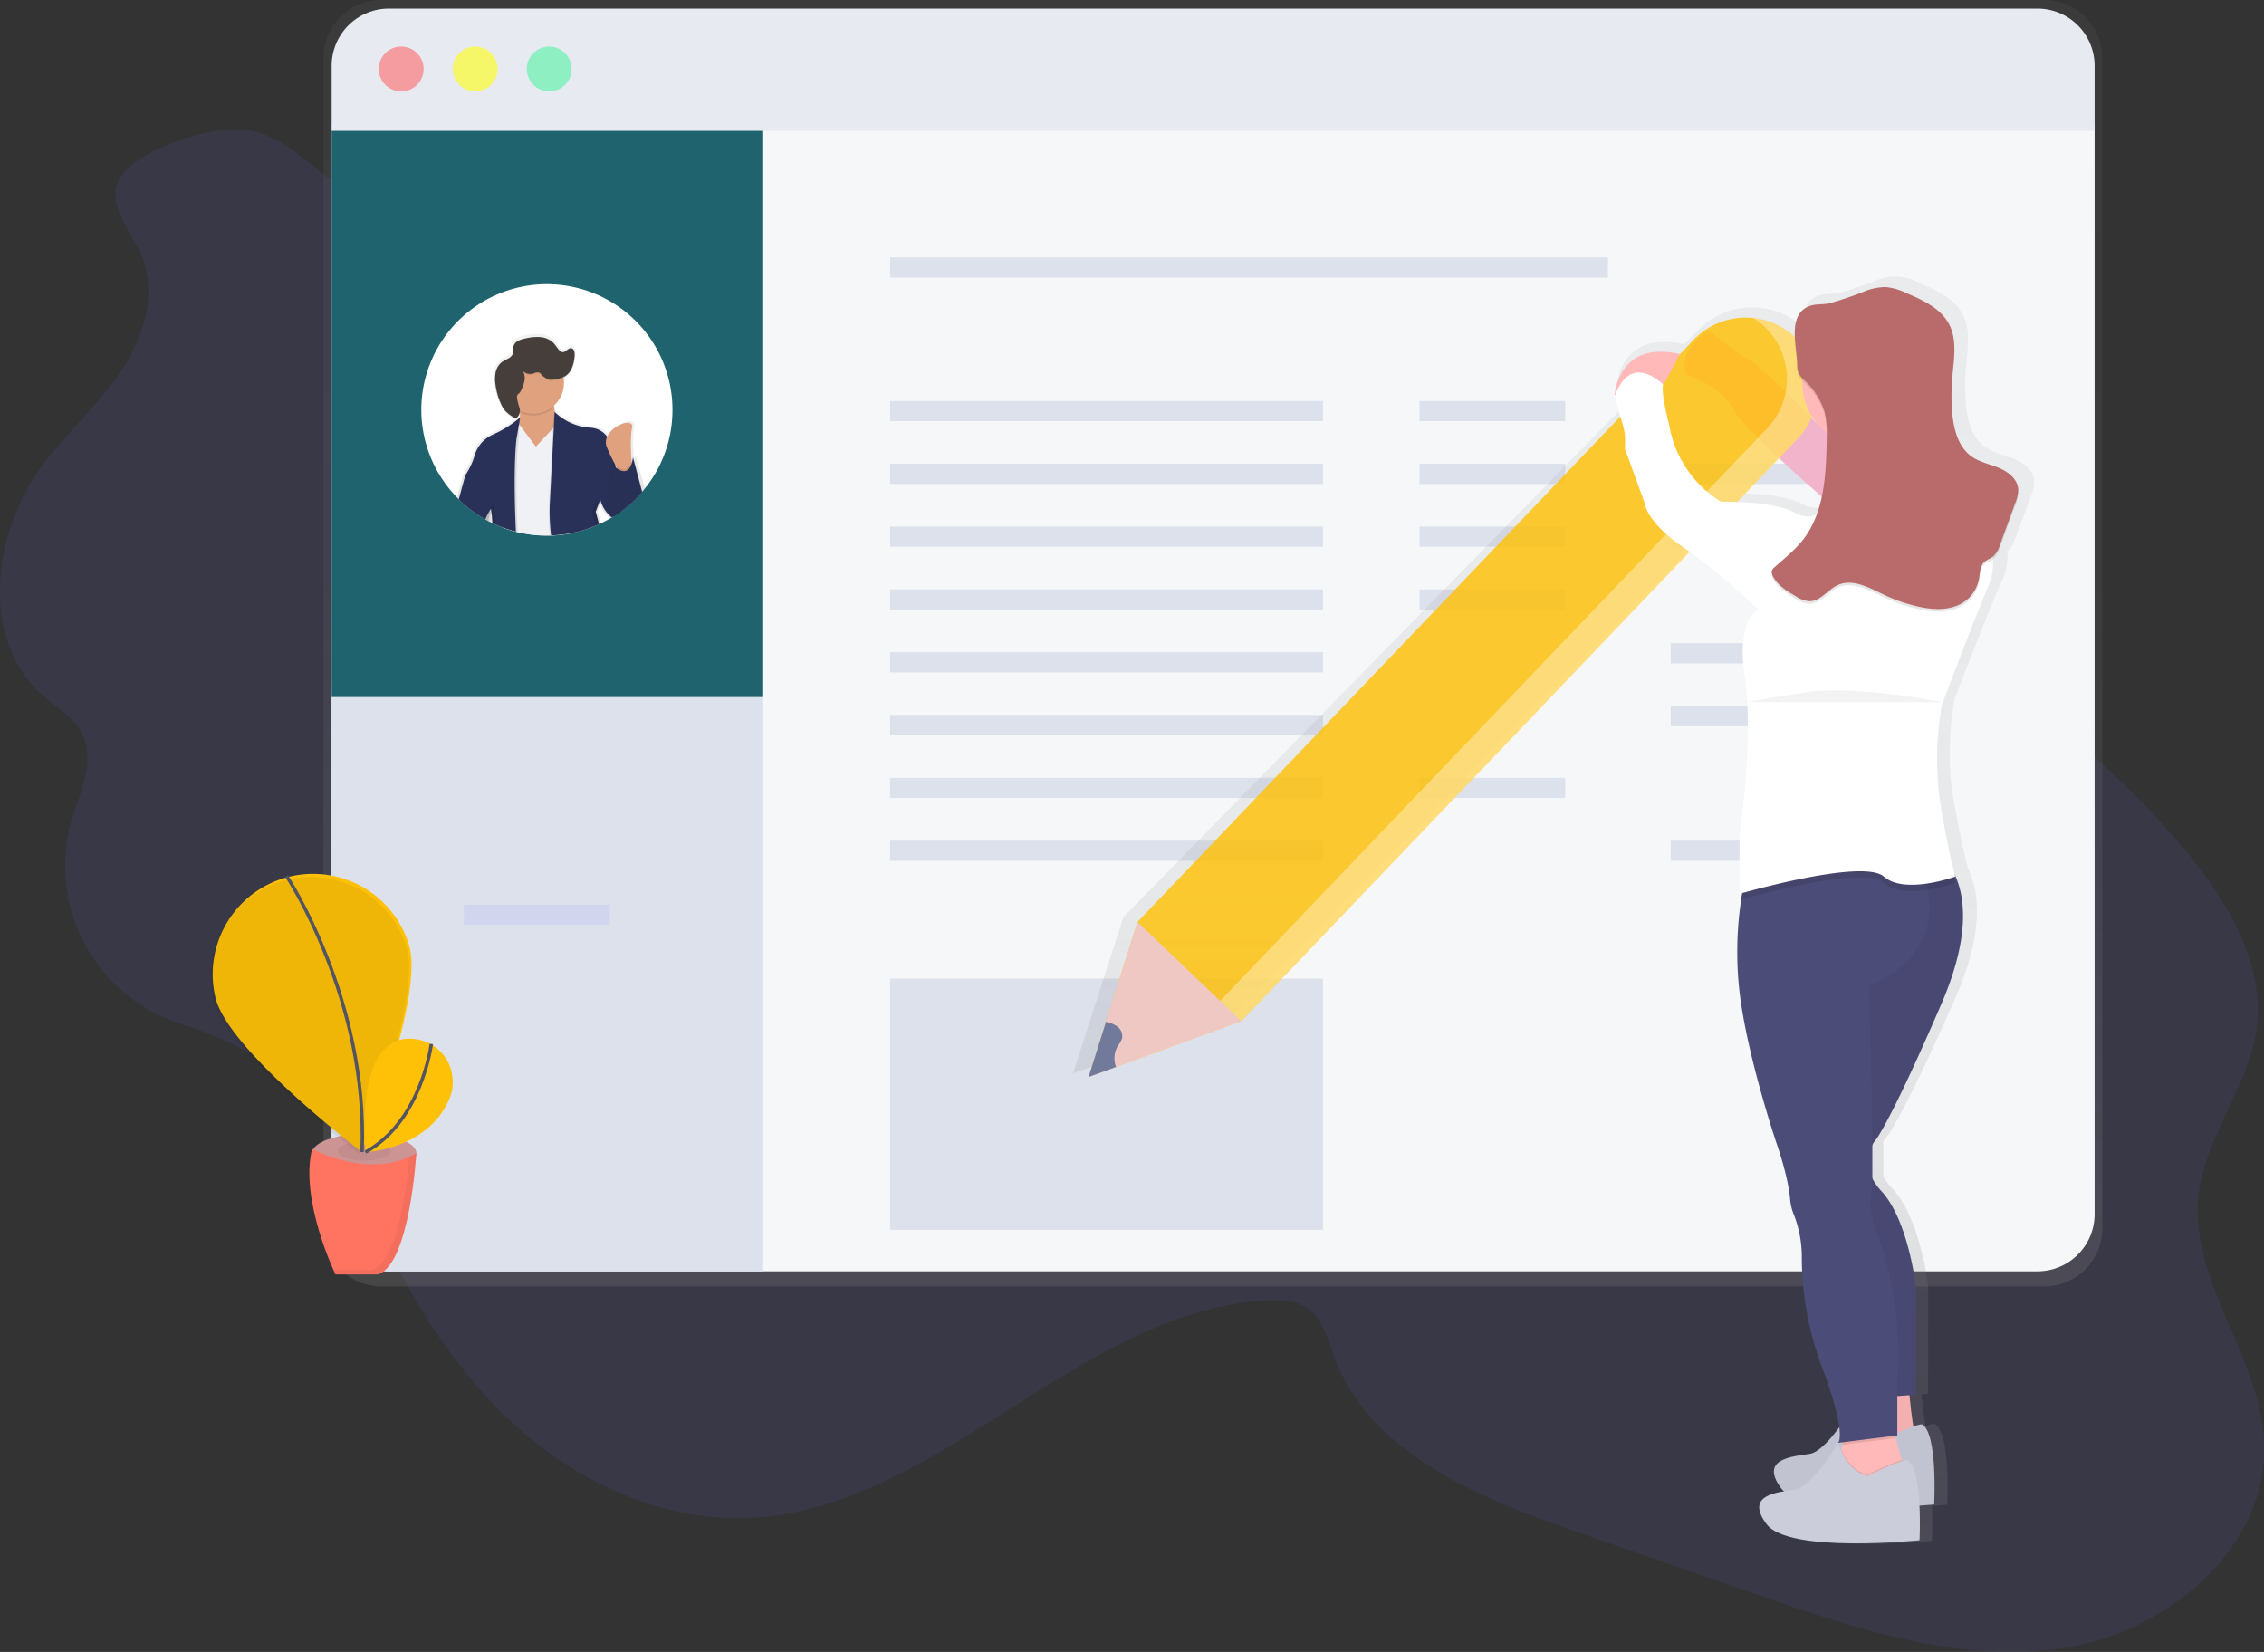 <svg id="eb784e0d-05db-44e6-8395-40b319063039" xmlns="http://www.w3.org/2000/svg" xmlns:xlink="http://www.w3.org/1999/xlink" viewBox="0 0 665.04 485.2"><rect x="0" y="0" width="665.04" height="485.2" fill="#333333" stroke="none"/><defs><style>.cls-1,.cls-16{opacity:0.1;}.cls-2{fill:#6c63ff;}.cls-3{fill:url(#Degradado_sin_nombre);}.cls-4{fill:#f6f7f9;}.cls-5{fill:#dde1ec;}.cls-6{fill:#1e636d;}.cls-7{fill:#e8eaf1;}.cls-8{fill:#ff5252;opacity:0.51;}.cls-9{fill:#ff0;opacity:0.57;}.cls-10{fill:#69f0ae;opacity:0.71;}.cls-11,.cls-29{fill:#fff;}.cls-12{fill:url(#Degradado_sin_nombre_2);}.cls-13{fill:url(#Degradado_sin_nombre_3);}.cls-14{fill:#e0a17e;}.cls-15{fill:#f0f1f5;}.cls-16,.cls-18,.cls-21,.cls-24,.cls-29{isolation:isolate;}.cls-17{fill:#293158;}.cls-18{opacity:0.02;}.cls-19{fill:#463e3b;}.cls-20{fill:#cd9494;}.cls-21{opacity:0.05;}.cls-22{fill:#ff7361;}.cls-23,.cls-28{fill:#ffc107;}.cls-24{opacity:0.06;}.cls-25{fill:none;stroke:#535461;stroke-miterlimit:10;}.cls-26{fill:url(#Degradado_sin_nombre_4);}.cls-27{fill:#febdd5;}.cls-28{opacity:0.82;}.cls-29{opacity:0.35;}.cls-30{fill:#efc8c4;}.cls-31{fill:#727a9c;}.cls-32{fill:#ffb9b9;}.cls-33{fill:#cbcdda;}.cls-34{fill:#4c4c78;}.cls-35{fill:#b96b6b;}</style><linearGradient id="Degradado_sin_nombre" x1="623.72" y1="212.78" x2="623.72" y2="590.6" gradientTransform="matrix(1, 0, 0, -1, -53, 747.07)" gradientUnits="userSpaceOnUse"><stop offset="0" stop-color="gray" stop-opacity="0.25"/><stop offset="0.54" stop-color="gray" stop-opacity="0.12"/><stop offset="1" stop-color="gray" stop-opacity="0.1"/></linearGradient><linearGradient id="Degradado_sin_nombre_2" x1="429.19" y1="433.29" x2="429.19" y2="492.57" xlink:href="#Degradado_sin_nombre"/><linearGradient id="Degradado_sin_nombre_3" x1="704.55" y1="436.31" x2="704.55" y2="471.93" gradientTransform="translate(1081 747.07) rotate(180)" xlink:href="#Degradado_sin_nombre"/><linearGradient id="Degradado_sin_nombre_4" x1="723.79" y1="137.14" x2="723.79" y2="509.39" xlink:href="#Degradado_sin_nombre"/></defs><g class="cls-1"><path class="cls-2" d="M254.81,229c6.2,10.79,2.77,24.8-4,35.26s-16.31,18.76-23.78,28.75c-14.84,19.91-18.67,51.36,0,67.72,4,3.53,9,6.32,11.47,11.07,3.39,6.56.88,14.47-1.68,21.41l-.21.57A48.78,48.78,0,0,0,268,457.33c14.78,4.55,28.12,11.93,38,23.86,8.63,10.44,13.61,23.3,19.3,35.58,10.29,22.19,23.56,43.4,41.91,59.55s42.29,26.86,66.72,26c55.82-2,96.92-60.8,152.69-63.89,4-.22,8.29-.07,11.66,2.14,4.74,3.12,6.19,9.26,8.18,14.59,10.56,28.23,42.36,41.23,70.83,51.12l53.49,18.59c29.06,10.09,59.58,20.33,90,15.66s60.08-29.64,58.76-60.37c-1.08-25.25-22-47.47-19.27-72.59,1.9-17.37,14.9-31.95,17.08-49.28,2.27-18-7.59-35.36-18.94-49.56-32.66-40.87-79.2-67.82-124.62-93.8-32-18.31-64.16-36.7-98.6-49.85-84.91-32.35-178.24-31-268.7-39.78-15.55-1.52-31.82-3.31-46.07-10.19-10.94-5.27-19.5-17.47-31.5-20.06-9.15-2-22.68,2.1-30.67,6.54C243.61,209.73,247.62,216.52,254.81,229Z" transform="translate(-214.46 -156.47)"/></g><path class="cls-3" d="M815,156.47H326.43a17,17,0,0,0-16.95,17.1V517.18a17,17,0,0,0,16.93,17.11H815a17,17,0,0,0,17-17.1h0V173.59A17,17,0,0,0,815,156.47Z" transform="translate(-214.46 -156.47)"/><path class="cls-4" d="M829.74,192.87V513.08a16.8,16.8,0,0,1-16.8,16.8H328.69a16.81,16.81,0,0,1-16.81-16.8h0V192.87Z" transform="translate(-214.46 -156.47)"/><path class="cls-5" d="M438.38,357.92v172H328.69a17,17,0,0,1-16.81-17.14V357.92Z" transform="translate(-214.46 -156.47)"/><rect class="cls-5" x="261.48" y="75.61" width="210.84" height="5.93"/><rect class="cls-5" x="261.48" y="117.77" width="127.16" height="5.93"/><rect class="cls-5" x="416.97" y="117.77" width="42.83" height="5.93"/><g class="cls-1"><rect class="cls-2" x="136.29" y="265.68" width="42.83" height="5.93"/></g><rect class="cls-5" x="416.97" y="173.11" width="42.83" height="5.93"/><rect class="cls-5" x="416.97" y="228.46" width="42.83" height="5.93"/><rect class="cls-5" x="416.97" y="136.22" width="42.83" height="5.93"/><rect class="cls-5" x="490.76" y="136.22" width="42.83" height="5.93"/><rect class="cls-5" x="416.97" y="154.66" width="42.83" height="5.93"/><rect class="cls-5" x="490.76" y="154.66" width="42.83" height="5.93"/><rect class="cls-5" x="490.76" y="188.93" width="42.83" height="5.93"/><rect class="cls-5" x="490.76" y="207.38" width="42.83" height="5.93"/><rect class="cls-5" x="490.76" y="246.91" width="42.83" height="5.93"/><rect class="cls-5" x="261.48" y="136.22" width="127.16" height="5.93"/><rect class="cls-5" x="261.48" y="154.66" width="127.16" height="5.93"/><rect class="cls-5" x="261.48" y="173.11" width="127.16" height="5.93"/><rect class="cls-5" x="261.48" y="191.56" width="127.16" height="5.93"/><rect class="cls-5" x="261.48" y="210.01" width="127.16" height="5.93"/><rect class="cls-5" x="261.48" y="228.46" width="127.16" height="5.93"/><rect class="cls-5" x="261.48" y="246.91" width="127.16" height="5.93"/><rect class="cls-6" x="97.42" y="36.07" width="126.5" height="168.66"/><path class="cls-7" d="M829.74,175.74A16.8,16.8,0,0,0,812.94,159H328.69a16.81,16.81,0,0,0-16.81,16.8h0v19.11H829.74Z" transform="translate(-214.46 -156.47)"/><circle class="cls-8" cx="117.85" cy="20.26" r="6.59"/><circle class="cls-9" cx="139.59" cy="20.26" r="6.59"/><circle class="cls-10" cx="161.33" cy="20.26" r="6.59"/><path class="cls-11" d="M412,276.88a36.8,36.8,0,0,1-8.22,23.21c-.2.24-.4.49-.61.73h0l-.11.13a36.32,36.32,0,0,1-6.37,5.83l-.3.23a15.06,15.06,0,0,1-1.28.86l-.29.19-.64.4-.29.16a1.65,1.65,0,0,1-.25.15c-.94.55-1.91,1.05-2.9,1.52l-.34.16c-.12.05-.25.12-.39.17s-.39.18-.6.26a36.23,36.23,0,0,1-6.59,2.06,36.88,36.88,0,0,1-6.53.8h-1.21a36.7,36.7,0,0,1-8.61-1l-.53-.13c-1.24-.32-2.46-.7-3.65-1.13-.72-.27-1.44-.56-2.14-.87l-.52-.24-.53-.23-.46-.24h0l-.49-.25-.54-.29L357,309,357,309a37.13,37.13,0,0,1-7.16-5.29c-.19-.18-.38-.35-.55-.54l-.57-.57A36.89,36.89,0,1,1,412,276.88Z" transform="translate(-214.46 -156.47)"/><path class="cls-12" d="M401.09,290a9.13,9.13,0,0,1-.36,1.63,1.09,1.09,0,0,1-.07.24c0-.23-.05-.47-.06-.73h0c-.18-2.71-.34-7,.21-9.51.51-2.38-3.25-1.66-5.76.47h0a6.69,6.69,0,0,0-1.75,2.2c-.05-.08-.11-.14-.17-.22a6.63,6.63,0,0,0-5-2.46A17,17,0,0,1,377.55,277c-.12-.5-.21-1-.29-1.47,0-.16-.05-.31-.06-.47a9.17,9.17,0,0,0,2.81-4.74v-.08a9.13,9.13,0,0,0,.23-2,7.31,7.31,0,0,0,0-.81,1,1,0,0,0,0-.3c0-.1,0-.23-.05-.34a3.81,3.81,0,0,0,.45-.23,5.13,5.13,0,0,0,2-2.23v-.05a8.79,8.79,0,0,0,.39-1h0a12.54,12.54,0,0,0,.5-3v-.39c0-.8-.16-1.8-.94-2-1-.22-1.77,1.33-2.81,1.17a1.6,1.6,0,0,1-.82-.5c-.7-.69-1.18-1.59-1.88-2.3a6.5,6.5,0,0,0-4-1.71,15.36,15.36,0,0,0-4.43.41,7.48,7.48,0,0,0-2.29.78,2.72,2.72,0,0,0-1.36,1.88,2.17,2.17,0,0,0,0,.51v.79c0,.11,0,.22-.05.33a2.76,2.76,0,0,1-1.4,1.68c-.64.38-1.36.65-2,1.09a5.17,5.17,0,0,0-1.9,3,7.88,7.88,0,0,0-.21,2.06,13,13,0,0,0,.1,1.87,20.16,20.16,0,0,0,1.74,6,9.89,9.89,0,0,0,.86,1.52h0c.09.12.17.23.26.33a8.91,8.91,0,0,0,2,1.66l.42.29a1.22,1.22,0,0,0,1,.27,1.57,1.57,0,0,0,.31-.18,2.41,2.41,0,0,0,.76-1.92v-.1a.21.21,0,0,1,0,.11.33.33,0,0,1,0,.14h.06a7.22,7.22,0,0,1,0,.93,2.29,2.29,0,0,1,0,.37v.22l-.09.08h0c-.2.17-.57.47-1.07.86h0a31.94,31.94,0,0,1-6.84,4.07,9.72,9.72,0,0,0-5.59,6.22,22.17,22.17,0,0,1-2.66,5.76c-.29.42-1.1,3.64-2,6.95.18.2.38.39.56.57l.55.54a37.44,37.44,0,0,0,7.16,5.29l.1.06.61.34.54.29c0-.46-.06-.88-.09-1.27s0-.46-.06-.68c.14-.23.26-.44.37-.61,0,.18.05.37.06.61h0c.07.61.14,1.35.21,2.21a6.29,6.29,0,0,0,.06.85c0-.3,0-.61-.05-.85l.46.24.53.24.52.23c.7.31,1.42.61,2.14.87a36,36,0,0,0,3.65,1.13l.53.13a36.81,36.81,0,0,0,8.62,1h1.21a36.67,36.67,0,0,0,6.59-.83,35.36,35.36,0,0,0,6.58-2.06l.61-.26.38-.17.35-.16c-.61-2.14-.94-3.5-.94-3.5l.8-2.06.1-.25.24-.64h0a.73.73,0,0,0,.07.24h0a9.64,9.64,0,0,0,2.86,4.55l.29-.17.64-.39.3-.19c.43-.28.85-.56,1.27-.86l.31-.23a37,37,0,0,0,6.36-5.83l.11-.13h0c.21-.24.41-.49.61-.74Zm-5.3,2.78.06.09-.05,0Z" transform="translate(-214.46 -156.47)"/><path class="cls-13" d="M395.89,291.66v0l0,0A.79.79,0,0,0,395.89,291.66ZM358.71,309.9c-.06-.85-.12-1.62-.18-2.28,0-.46-.08-.87-.12-1.21v-.29A13.82,13.82,0,0,0,357,309l.09.06.61.34.54.29.49.25a6.41,6.41,0,0,0,.06.85c0-.29,0-.57-.06-.84Zm8.09-34.76h0l0,.06h0v0a.13.13,0,0,0,0-.08Z" transform="translate(-214.46 -156.47)"/><path class="cls-14" d="M377.38,268.94s-2.19,9.86,3.84,15.07-14.24,9.28-17.82,4.93,2.48-6.59,2.48-6.59,3-2.47,0-9.86Z" transform="translate(-214.46 -156.47)"/><path class="cls-15" d="M382.86,313a36.88,36.88,0,0,1-6.54.8h-1.2a36.71,36.71,0,0,1-8.61-1l-.53-.13c-1.24-.32-2.46-.7-3.65-1.13l-.6-9.12,2.63-12.63,1.55-7.44.44-2.08.45.61.09.14.12.15,4.87,6.48,5-5.36.25-.28,1.37-1.48.52-.55.24,1.88.87,6.75L381.74,301Z" transform="translate(-214.46 -156.47)"/><path class="cls-16" d="M396.42,307a14.91,14.91,0,0,1-1.27.86l-.3.19-.64.4a2.69,2.69,0,0,1-.29.16,1.28,1.28,0,0,1-.25.15,9.76,9.76,0,0,1-2.91-4.29c-.07-.21-.13-.43-.18-.64a.21.21,0,0,1,0-.11l-.35.91-1.06,2.64s.31,1.29.88,3.33a6.5,6.5,0,0,1-.61.25,36.16,36.16,0,0,1-6.58,2.07,36.88,36.88,0,0,1-6.54.8H376a60.5,60.5,0,0,1-.33-8.51l.81-15.31.4-7.72.23-4.25.23.22.44.41h0a16.43,16.43,0,0,0,9.72,4,6.44,6.44,0,0,1,5.06,2.69,11.8,11.8,0,0,1,2.06,5.25l.19,1.68h0l0,.47.07.61Z" transform="translate(-214.46 -156.47)"/><path class="cls-17" d="M396.73,306.79l-.31.23c-.41.29-.84.6-1.27.86l-.3.19-.64.39a10,10,0,0,1-3.15-4.39h0a1.42,1.42,0,0,1-.07-.22c-.07-.21-.13-.43-.18-.65l-.25.65-.34.88-.77,2s.35,1.46,1,3.71c-.13.06-.25.12-.39.17l-.6.25a36.26,36.26,0,0,1-6.59,2.07,36.88,36.88,0,0,1-6.53.8,59.75,59.75,0,0,1-.39-9.07l.78-14.83.42-7.9.2-3.73,0-.77.11.1a16.5,16.5,0,0,0,10.33,4.56,6.44,6.44,0,0,1,5,2.62,11.83,11.83,0,0,1,2.12,5.32l.32,3v0h0l.06.61Z" transform="translate(-214.46 -156.47)"/><path class="cls-16" d="M367.17,279.31v.37l-.1,1.41-.34,4.83s-.2,1.39-.34,4.53c-.22,4.13-.34,11.29.15,22.31l-.53-.13c-1.24-.32-2.46-.7-3.65-1.13-.72-.27-1.44-.56-2.14-.87l-.52-.23c-.18-2.44-.39-3.93-.39-3.93s-.16.21-.41.61c-.11.17-.23.37-.37.61l0,.05h0c-.11.21-.24.44-.37.7a7.68,7.68,0,0,0-.45,1l-.61-.35L357,309a37.08,37.08,0,0,1-7.16-5.3c1-3.44,1.82-6.91,2.13-7.35a21.19,21.19,0,0,0,2.58-5.64,9.58,9.58,0,0,1,5.47-6.08,22.2,22.2,0,0,0,7.17-5.35h0Z" transform="translate(-214.46 -156.47)"/><path class="cls-17" d="M367.18,279.14a32.6,32.6,0,0,1-7.79,4.91,9.54,9.54,0,0,0-5.47,6.08,21.27,21.27,0,0,1-2.58,5.63c-.3.45-1.15,3.92-2.13,7.37.17.18.36.36.55.54a37.13,37.13,0,0,0,7.16,5.29l.09.06a14.34,14.34,0,0,1,1.34-2.58l0-.05c.21-.32.35-.49.35-.49s0,.4.13,1.13.18,1.82.28,3.1l.53.24.52.23c.7.31,1.42.61,2.14.87A36,36,0,0,0,366,312.6c-.5-10.9-.39-18.09-.19-22.33.16-3.41.37-4.93.37-4.93l.77-4.43.22-1.26.11-.6Z" transform="translate(-214.46 -156.47)"/><path class="cls-16" d="M371.09,278.53a9,9,0,0,1-3.95-.91,17.34,17.34,0,0,0-1.26-4.57l11.5-3.56a22.4,22.4,0,0,0-.23,6.69A9,9,0,0,1,371.09,278.53Z" transform="translate(-214.46 -156.47)"/><circle class="cls-14" cx="156.63" cy="112.47" r="9.04"/><g class="cls-1"><path d="M389.46,310.89c-.71-2.5-1.11-4.14-1.11-4.14l1.37-3.56a7.23,7.23,0,0,0,.47,1.45l0,.08-.78,2s.36,1.46,1,3.71l-.38.17C389.91,310.68,389.65,310.81,389.46,310.89Z" transform="translate(-214.46 -156.47)"/></g><path class="cls-14" d="M400.13,293.87s-.82-7.95,0-11.78-9.59.54-7.4,5.75a44.61,44.61,0,0,0,4.38,8.21Z" transform="translate(-214.46 -156.47)"/><path class="cls-16" d="M403.09,301a36.26,36.26,0,0,1-6.36,5.83l-.31.23a14.91,14.91,0,0,1-1.27.86,26,26,0,0,1-2.62-3.72l-.08-.14,2.2-11.51.23.24c.1.09.23.21.38.33h0c1.13,1,3.54,2.43,4.69-1a9.43,9.43,0,0,0,.42-1.82l.23.83h0l.13.5,2.43,9.17h0Z" transform="translate(-214.46 -156.47)"/><path class="cls-17" d="M403.09,301a36.26,36.26,0,0,1-6.36,5.83l-.31.23a14.91,14.91,0,0,1-1.27.86l-.3.19a27.19,27.19,0,0,1-2.4-3.51l.08-.41,2.12-11.1a3.39,3.39,0,0,0,.3.3l.37.34a5.24,5.24,0,0,0,.55.41h0c1.25.86,3.17,1.51,4.14-1.52a10.19,10.19,0,0,0,.39-1.72l.28,1Z" transform="translate(-214.46 -156.47)"/><path class="cls-18" d="M403.09,301a36.26,36.26,0,0,1-6.36,5.83l-.31.23a14.91,14.91,0,0,1-1.27.86l-.3.19a27.19,27.19,0,0,1-2.4-3.51l.08-.41,2.12-11.1a3.39,3.39,0,0,0,.3.3l.37.34a5.24,5.24,0,0,0,.55.41h0c1.25.86,3.17,1.51,4.14-1.52a10.19,10.19,0,0,0,.39-1.72l.28,1Z" transform="translate(-214.46 -156.47)"/><path class="cls-16" d="M358.41,306.41l0,0v-.09a6.66,6.66,0,0,1,1-2.5s.41,2.71.77,6.76l-.52-.23-.53-.24c-.09-1.31-.19-2.37-.28-3.1s-.13-1.13-.13-1.13Z" transform="translate(-214.46 -156.47)"/><path class="cls-16" d="M371.2,266.45a2.45,2.45,0,0,1,1.55-.28,1.7,1.7,0,0,1,.6.43,5.55,5.55,0,0,0,2.38,1.66,4.64,4.64,0,0,0,1.78-.08,8.52,8.52,0,0,0,2.93-.89c2-1.22,2.69-3.85,2.82-6.21,0-.8-.12-1.83-.91-2-1-.21-1.72,1.3-2.73,1.14a1.51,1.51,0,0,1-.79-.48c-.69-.69-1.16-1.57-1.83-2.26a6.23,6.23,0,0,0-3.91-1.68,14.55,14.55,0,0,0-4.31.41,6.72,6.72,0,0,0-2.22.76,2.63,2.63,0,0,0-1.34,1.82c-.07.53.07,1.08,0,1.6a2.73,2.73,0,0,1-1.36,1.65,16.6,16.6,0,0,0-1.92,1.07,5.06,5.06,0,0,0-1.86,2.95,10,10,0,0,0-.09,3.54,19.63,19.63,0,0,0,1.69,5.91,7.74,7.74,0,0,0,1.1,1.83,10,10,0,0,0,2.22,1.82,1.37,1.37,0,0,0,1.11.34,1.23,1.23,0,0,0,.31-.19,2.78,2.78,0,0,0,.61-2.81,15.35,15.35,0,0,1-.71-2.94,1.37,1.37,0,0,1,.16-.82,3.24,3.24,0,0,1,.55-.56,3.32,3.32,0,0,0,.6-1,9.89,9.89,0,0,0,.95-2.95,4,4,0,0,0-.53-2.43A3.14,3.14,0,0,0,371.2,266.45Z" transform="translate(-214.46 -156.47)"/><path class="cls-19" d="M371.2,266.13a2.52,2.52,0,0,1,1.55-.28,1.84,1.84,0,0,1,.6.43,5.57,5.57,0,0,0,2.38,1.67,4.64,4.64,0,0,0,1.78-.08,8.33,8.33,0,0,0,2.93-.9c2-1.21,2.69-3.85,2.82-6.21,0-.8-.12-1.82-.91-2-1-.22-1.72,1.3-2.73,1.13a1.45,1.45,0,0,1-.79-.48c-.69-.68-1.16-1.57-1.83-2.26a6.28,6.28,0,0,0-3.91-1.68,14.55,14.55,0,0,0-4.31.41,7.21,7.21,0,0,0-2.22.76,2.65,2.65,0,0,0-1.34,1.82c-.07.53.07,1.08,0,1.6a2.7,2.7,0,0,1-1.36,1.65,20.24,20.24,0,0,0-1.92,1.07,5.09,5.09,0,0,0-1.86,2.95,10.08,10.08,0,0,0-.09,3.55,19.71,19.71,0,0,0,1.69,5.91,7.89,7.89,0,0,0,1.1,1.82,10,10,0,0,0,2.22,1.82,1.33,1.33,0,0,0,1.11.34,1,1,0,0,0,.31-.18,2.79,2.79,0,0,0,.61-2.82,15.35,15.35,0,0,1-.71-2.94,1.38,1.38,0,0,1,.16-.82,3.18,3.18,0,0,1,.55-.55,3.44,3.44,0,0,0,.6-1,10,10,0,0,0,.95-3,4.07,4.07,0,0,0-.53-2.43A3.14,3.14,0,0,0,371.2,266.13Z" transform="translate(-214.46 -156.47)"/><ellipse class="cls-20" cx="107" cy="338.67" rx="15.31" ry="5.62"/><ellipse class="cls-21" cx="107" cy="338.04" rx="7.81" ry="2.87"/><path class="cls-22" d="M306.14,493.91s16.87,9.37,30.62,1.25c0,0-1.87,32.5-11.25,35.63H313S302.39,508.88,306.14,493.91Z" transform="translate(-214.46 -156.47)"/><path class="cls-23" d="M334.68,434.33c4.3,15.7-14,60.43-14,60.43s-38.53-29.18-42.83-44.87a29.48,29.48,0,0,1,56.86-15.56Z" transform="translate(-214.46 -156.47)"/><path class="cls-24" d="M334,434.94c4.29,15.7-14,60.43-14,60.43s-38.53-29.18-42.83-44.88A29.47,29.47,0,0,1,334,434.94Z" transform="translate(-214.46 -156.47)"/><path class="cls-25" d="M298.63,413.76s24,36.22,22.18,81.08" transform="translate(-214.46 -156.47)"/><path class="cls-23" d="M340.8,463s-21.77-11.83-19,31.85c0,0,18.15-.65,24.59-15.45a12.84,12.84,0,0,0-5.27-16.21Z" transform="translate(-214.46 -156.47)"/><path class="cls-25" d="M341.16,463.1s-2.81,22.67-19.36,31.77" transform="translate(-214.46 -156.47)"/><path class="cls-21" d="M334.72,496.2c-.61,7.47-3.23,30.7-11.07,33.32H312.44c.36.79.58,1.25.58,1.25h12.5c9.37-3.13,11.25-35.65,11.25-35.65C336.11,495.51,335.42,495.87,334.72,496.2Z" transform="translate(-214.46 -156.47)"/><rect class="cls-5" x="261.48" y="287.43" width="127.16" height="73.79"/><path class="cls-26" d="M811.94,298.24c0-.24,0-.48,0-.71-.22-3-3-5.12-5.84-6.26s-5.92-1.7-8.39-3.43c-4.19-2.93-5.48-8.41-5.85-13.42-.12-1.56-.17-3.11-.17-4.68s.09-3.28.24-4.93a81.92,81.92,0,0,0,.61-8.27,16,16,0,0,0-1.46-7.57c-2.48-4.9-8.05-7.4-13.2-9.54a13.92,13.92,0,0,0-12.81-.37,105.66,105.66,0,0,1-10.41,3.44c-2,.44-4.15.11-6.08.81-3.78,1.38-4.59,4.78-4.53,8.51v.7c-.38-.34-.76-.67-1.16-1l-.23-.18a13.83,13.83,0,0,0-1.3-.93l-.21-.14a22.89,22.89,0,0,0-2.92-1.59l-.15-.06c-.5-.23-1-.43-1.54-.61l-.1,0a21.05,21.05,0,0,0-3.32-.87h0a22.11,22.11,0,0,0-19.77,6.21l-4.17,4.25h0c-19-4.25-19.84,12.24-19.84,12.24l.14,0-.05.12a57.2,57.2,0,0,0,1.64,6.17L544.46,425.82l-14.82,45.93,8.32-3,38-13.58L712.11,316.14a254.64,254.64,0,0,1,20.78,16.94s-6.56,3.47-4.13,19.38c3,19.45-1.5,47.14-1.5,47.14v17.91l.84-.23c-.1.61-.21,1.21-.32,1.91a102.3,102.3,0,0,0-.52,27.19c2.25,19,11.24,44.95,11.24,44.95s3.36,9.12,4.12,16.44a15.37,15.37,0,0,0,1,4.23,33.49,33.49,0,0,1,2.62,12.68A89.86,89.86,0,0,0,752,556.74c3.8,9.78,5.2,15.51,5.62,18.85-2.69,3.56-6.21,7.45-9,7.84-5.24.73-15.35,1.45-8.61,10.23a5.56,5.56,0,0,0,.78.83c-5.12.83-10.75,2.65-5.28,9.76,6.75,8.78,46.44,4.76,46.44,4.76s.26-4.87,0-10.23c2.79-.19,4.51-.37,4.51-.37s1.12-21.2-3.75-23.76a10.26,10.26,0,0,0-2.62.65c-.53-2.93-.93-6.57-1.18-9.27l1.93-.15V534.09s-2.25-19.73-10.49-28.51a17.76,17.76,0,0,1-2.69-3.64c.06-2.54.07-6.08,0-10.17a7.87,7.87,0,0,1,1.16-1.54s4.49-5.47,19.85-40.2c9-20.48,7-32.3,3.86-38.56-.61-2.23-2.19-8.58-4.26-20.28-2.62-15,.38-29.6.38-29.6s9.72-25.22,14.23-35.45a16.57,16.57,0,0,0,1.26-7.81,7.51,7.51,0,0,0,2.25-3.65L811,302.37a9.83,9.83,0,0,0,.9-4.13Zm-62.67-22.16A18,18,0,0,0,751,278.3h0l-1.83-1.87A2.63,2.63,0,0,0,749.27,276.08Zm-22.68,25.27,12.7-13c4.38,4,9.08,8.11,13,11.48a37.51,37.51,0,0,1-1.48,5.09,6.92,6.92,0,0,1-6.69-.37C739.8,302.24,731.8,301.54,726.59,301.35Z" transform="translate(-214.46 -156.47)"/><path class="cls-27" d="M716.37,253.48s-9.42,5.43-6.52,13.07c0,0,9.78,2.9,13.76,10.14S758.39,310,758.39,310l22.46-11.25s-7.81-10.44-32.52-17.72c0,0-14.59-15.62-19.65-18.51S716.37,253.48,716.37,253.48Z" transform="translate(-214.46 -156.47)"/><path class="cls-21" d="M716.37,253.48s-9.42,5.43-6.52,13.07c0,0,9.78,2.9,13.76,10.14S758.39,310,758.39,310l22.46-11.25s-7.81-10.44-32.52-17.72c0,0-14.59-15.62-19.65-18.51S716.37,253.48,716.37,253.48Z" transform="translate(-214.46 -156.47)"/><path class="cls-28" d="M548.58,427.26l163.4-171a21.09,21.09,0,0,1,29.79-.68h0a21.09,21.09,0,0,1,.68,29.79L579.08,456.39,534.25,472.8Z" transform="translate(-214.46 -156.47)"/><path class="cls-29" d="M732.86,252.5h0a21.08,21.08,0,0,1,.68,29.79l-163.39,171L536.5,465.64l-2.27,7.15,44.82-16.41,163.42-171a21.08,21.08,0,0,0-.69-29.79h0a21,21,0,0,0-12.34-5.72A21.69,21.69,0,0,1,732.86,252.5Z" transform="translate(-214.46 -156.47)"/><polygon class="cls-30" points="334.13 270.79 364.62 299.92 327.84 313.38 319.79 316.32 324.89 300.13 334.13 270.79"/><path class="cls-31" d="M539.35,456.6a8.75,8.75,0,0,1,3.14,1.26,3.56,3.56,0,0,1,1.6,3.5,8.39,8.39,0,0,1-1.26,2.29,7.13,7.13,0,0,0-.53,6.2l-8.07,2.94Z" transform="translate(-214.46 -156.47)"/><path class="cls-32" d="M775.06,562.48s1.08,15.94,2.89,17.75-16.3,2.9-16.3,2.9l2.54-20.67Z" transform="translate(-214.46 -156.47)"/><path class="cls-21" d="M775.06,562.48s1.08,15.94,2.89,17.75-16.3,2.9-16.3,2.9l2.54-20.67Z" transform="translate(-214.46 -156.47)"/><path class="cls-33" d="M779,574.79s-2.54,0-11.6,4.71c0,0-6.15-1.08-8.69-9.78,0,0-7.6,13-12.68,13.77s-14.85,1.44-8.33,10.14,44.91,4.71,44.91,4.71S783.75,577.33,779,574.79Z" transform="translate(-214.46 -156.47)"/><path class="cls-21" d="M779,574.79s-2.54,0-11.6,4.71c0,0-6.15-1.08-8.69-9.78,0,0-7.6,13-12.68,13.77s-14.85,1.44-8.33,10.14,44.91,4.71,44.91,4.71S783.75,577.33,779,574.79Z" transform="translate(-214.46 -156.47)"/><path class="cls-32" d="M773.6,587.11,771.07,594l-16.67-4.71,1-6.83.23-1.65.61-4.56s14.13-3.65,14.13-1.82a27.67,27.67,0,0,0,.93,4.41c.61,2.23,1.31,4.77,1.82,6.44Z" transform="translate(-214.46 -156.47)"/><path class="cls-34" d="M764.51,492.63a9.91,9.91,0,0,0,0,10.08,17.21,17.21,0,0,0,2.61,3.61c8,8.7,10.14,28.26,10.14,28.26v31.51l-5.43.42-8.7.67L750,513.58s-7.6-39.13-4-46,6.88-50,6.88-50l3-3.11,7.14-7.39h20.67a14,14,0,0,1,4,4.49c3.46,5.74,6.57,17.67-2.93,39.7-14.85,34.42-19.2,39.85-19.2,39.85A8.74,8.74,0,0,0,764.51,492.63Z" transform="translate(-214.46 -156.47)"/><path class="cls-21" d="M764.51,492.63a9.91,9.91,0,0,0,0,10.08,17.21,17.21,0,0,0,2.61,3.61c8,8.7,10.14,28.26,10.14,28.26v31.51l-5.43.42-8.7.67L750,513.58s-7.6-39.13-4-46,6.88-50,6.88-50l3-3.11,7.14-7.39h20.67a14,14,0,0,1,4,4.49c3.46,5.74,6.57,17.67-2.93,39.7-14.85,34.42-19.2,39.85-19.2,39.85A8.74,8.74,0,0,0,764.51,492.63Z" transform="translate(-214.46 -156.47)"/><path class="cls-16" d="M771.27,578.84l-15.69,2,.61-4.56s14.13-3.65,14.13-1.82A28.73,28.73,0,0,0,771.27,578.84Z" transform="translate(-214.46 -156.47)"/><path class="cls-34" d="M763.46,446.2s.9,28.51,1,46.43c0,4.06,0,7.57,0,10.08a21.15,21.15,0,0,1-.29,4c-1.09,3.26,1.09,10.5,1.09,10.5a104.49,104.49,0,0,1,6.52,44.92v15.94l-17.4,2.18s2.9-2.18-5.07-23.19a91.86,91.86,0,0,1-5.58-31.78,34.1,34.1,0,0,0-2.54-12.57,15.08,15.08,0,0,1-.9-4.2c-.73-7.24-4-16.3-4-16.3s-8.7-25.72-10.87-44.56a103.48,103.48,0,0,1,.5-26.95,66.83,66.83,0,0,1,1.31-6.74s35.41-22.29,48.78-6.88a17.32,17.32,0,0,1,3,5.07,32.74,32.74,0,0,1,1.71,5.64C784.91,438.23,763.46,446.2,763.46,446.2Z" transform="translate(-214.46 -156.47)"/><circle class="cls-32" cx="547.92" cy="112.58" r="18.47"/><path class="cls-32" d="M752.23,280.64s7.61,21.38,0,32.61,24.27,7.6,24.27,7.6L788.82,306s-14.49,0-15.2-25.36S752.23,280.64,752.23,280.64Z" transform="translate(-214.46 -156.47)"/><path class="cls-16" d="M788.82,415.76a47.92,47.92,0,0,1-8.07,2c-4.52.69-9.83.72-13-2-1.82-1.62-6.39-1.82-11.85-1.3-11.49,1.1-27.05,5.39-30,6.23a67.88,67.88,0,0,1,1.3-6.74s35.42-22.28,48.79-6.88h7.73a13.91,13.91,0,0,1,4,4.49C788.43,414.45,788.82,415.76,788.82,415.76Z" transform="translate(-214.46 -156.47)"/><path class="cls-16" d="M773.6,587.11,771.07,594l-16.67-4.71,1-6.83c2.87,6.33,7.75,7.19,7.75,7.19a58.77,58.77,0,0,1,10-4.37Z" transform="translate(-214.46 -156.47)"/><path class="cls-33" d="M774.69,585.3s-2.53,0-11.59,4.71c0,0-6.16-1.09-8.7-9.78,0,0-7.6,13-12.68,13.76s-14.85,1.44-8.32,10.15,44.91,4.71,44.91,4.71S779.4,587.83,774.69,585.3Z" transform="translate(-214.46 -156.47)"/><path class="cls-32" d="M688.75,272.6s.82-16.35,19.19-12.13l-4.72,8.83Z" transform="translate(-214.46 -156.47)"/><path class="cls-11" d="M774.35,310.35s-17.75-2.9-22.46-6.52c0,0-3.65,6.88-10.15,3.26S720,303.83,720,303.83a32.8,32.8,0,0,1-15.2-22.46S702.28,272,703,269.42c0,0-9.42-9.79-14.13,3.25,1.82,9.06,3.26,8.34,2.9,15.58l5.79,15.94s.37,5.43,10.87,12.68,22.46,18.47,22.46,18.47-6.34,3.44-4,19.2c2.88,19.26-1.44,46.73-1.44,46.73V419s36.22-10.5,42.38-5.07,21,0,21,0-1.83-6.16-4.35-21a91.49,91.49,0,0,1,.37-29.34s9.41-25,13.76-35.14-3.26-23.91-10.87-29-10.44-2-10.44-2S790.63,307.09,774.35,310.35Z" transform="translate(-214.46 -156.47)"/><path class="cls-16" d="M742.39,264.53a6.44,6.44,0,0,0,.38,2.22,7.06,7.06,0,0,0,1.7,2.11,21.07,21.07,0,0,1,6,9.47,28.85,28.85,0,0,1,.58,7.66c-.16,10.4-.61,21.63-7,29.79-2.36,3-5.4,5.39-8.25,7.94a2.45,2.45,0,0,0-.86,1.19,2.16,2.16,0,0,0,.26,1.43c1.33,2.75,4.12,4.44,6.76,6a8.58,8.58,0,0,0,3.88,1.46c3.3.11,5.47-3.37,8.47-4.74,4.37-2,9.26.78,13.59,2.85a48,48,0,0,0,9.82,3.42c4.63,1.07,9.87,1.33,13.78-1.39a10.56,10.56,0,0,0,4.29-6.72c.32-1.76.27-3.82,1.6-5,.7-.61,1.64-.87,2.38-1.42a7.34,7.34,0,0,0,2.2-3.65l4.46-12.2a10,10,0,0,0,.87-4.1c-.21-2.93-2.92-5.07-5.64-6.2s-5.72-1.68-8.12-3.4c-4-2.91-5.29-8.33-5.66-13.3a64.82,64.82,0,0,1,.07-10.24c.45-5.06,1.43-10.44-.82-15-2.4-4.86-7.78-7.34-12.76-9.45a17.41,17.41,0,0,0-6-1.73,16.92,16.92,0,0,0-6.42,1.36,99.4,99.4,0,0,1-10.07,3.41c-1.91.43-4,.11-5.87.8C739.27,249.62,742.39,259.07,742.39,264.53Z" transform="translate(-214.46 -156.47)"/><path class="cls-35" d="M742.39,263.81a6.38,6.38,0,0,0,.38,2.21,6.82,6.82,0,0,0,1.7,2.11,21.07,21.07,0,0,1,6,9.47,28.88,28.88,0,0,1,.58,7.66c-.16,10.41-.61,21.63-7,29.79-2.36,3-5.4,5.4-8.25,7.95a2.45,2.45,0,0,0-.87,1.16,2.17,2.17,0,0,0,.27,1.43c1.32,2.76,4.11,4.45,6.76,6a8.5,8.5,0,0,0,3.88,1.46c3.29.11,5.47-3.37,8.47-4.74,4.36-2,9.25.78,13.59,2.85a47.94,47.94,0,0,0,9.81,3.42c4.64,1.07,9.88,1.33,13.78-1.39a10.49,10.49,0,0,0,4.29-6.71c.32-1.77.27-3.83,1.61-5,.69-.61,1.63-.88,2.37-1.43a7.37,7.37,0,0,0,2.21-3.64l4.46-12.21a10.08,10.08,0,0,0,.87-4.09c-.22-2.94-2.93-5.07-5.64-6.2s-5.73-1.69-8.13-3.41c-4-2.9-5.29-8.33-5.66-13.3a63.65,63.65,0,0,1,.08-10.24c.44-5.05,1.43-10.44-.82-15-2.4-4.86-7.79-7.33-12.77-9.45a17.51,17.51,0,0,0-6-1.73,17.11,17.11,0,0,0-6.42,1.36,100.42,100.42,0,0,1-10.08,3.41c-1.91.44-4,.11-5.86.8C739.27,248.92,742.39,258.35,742.39,263.81Z" transform="translate(-214.46 -156.47)"/><path class="cls-21" d="M727.79,362.68s2.89-.69,17.38-2.88S785,362.7,785,362.7" transform="translate(-214.46 -156.47)"/></svg>